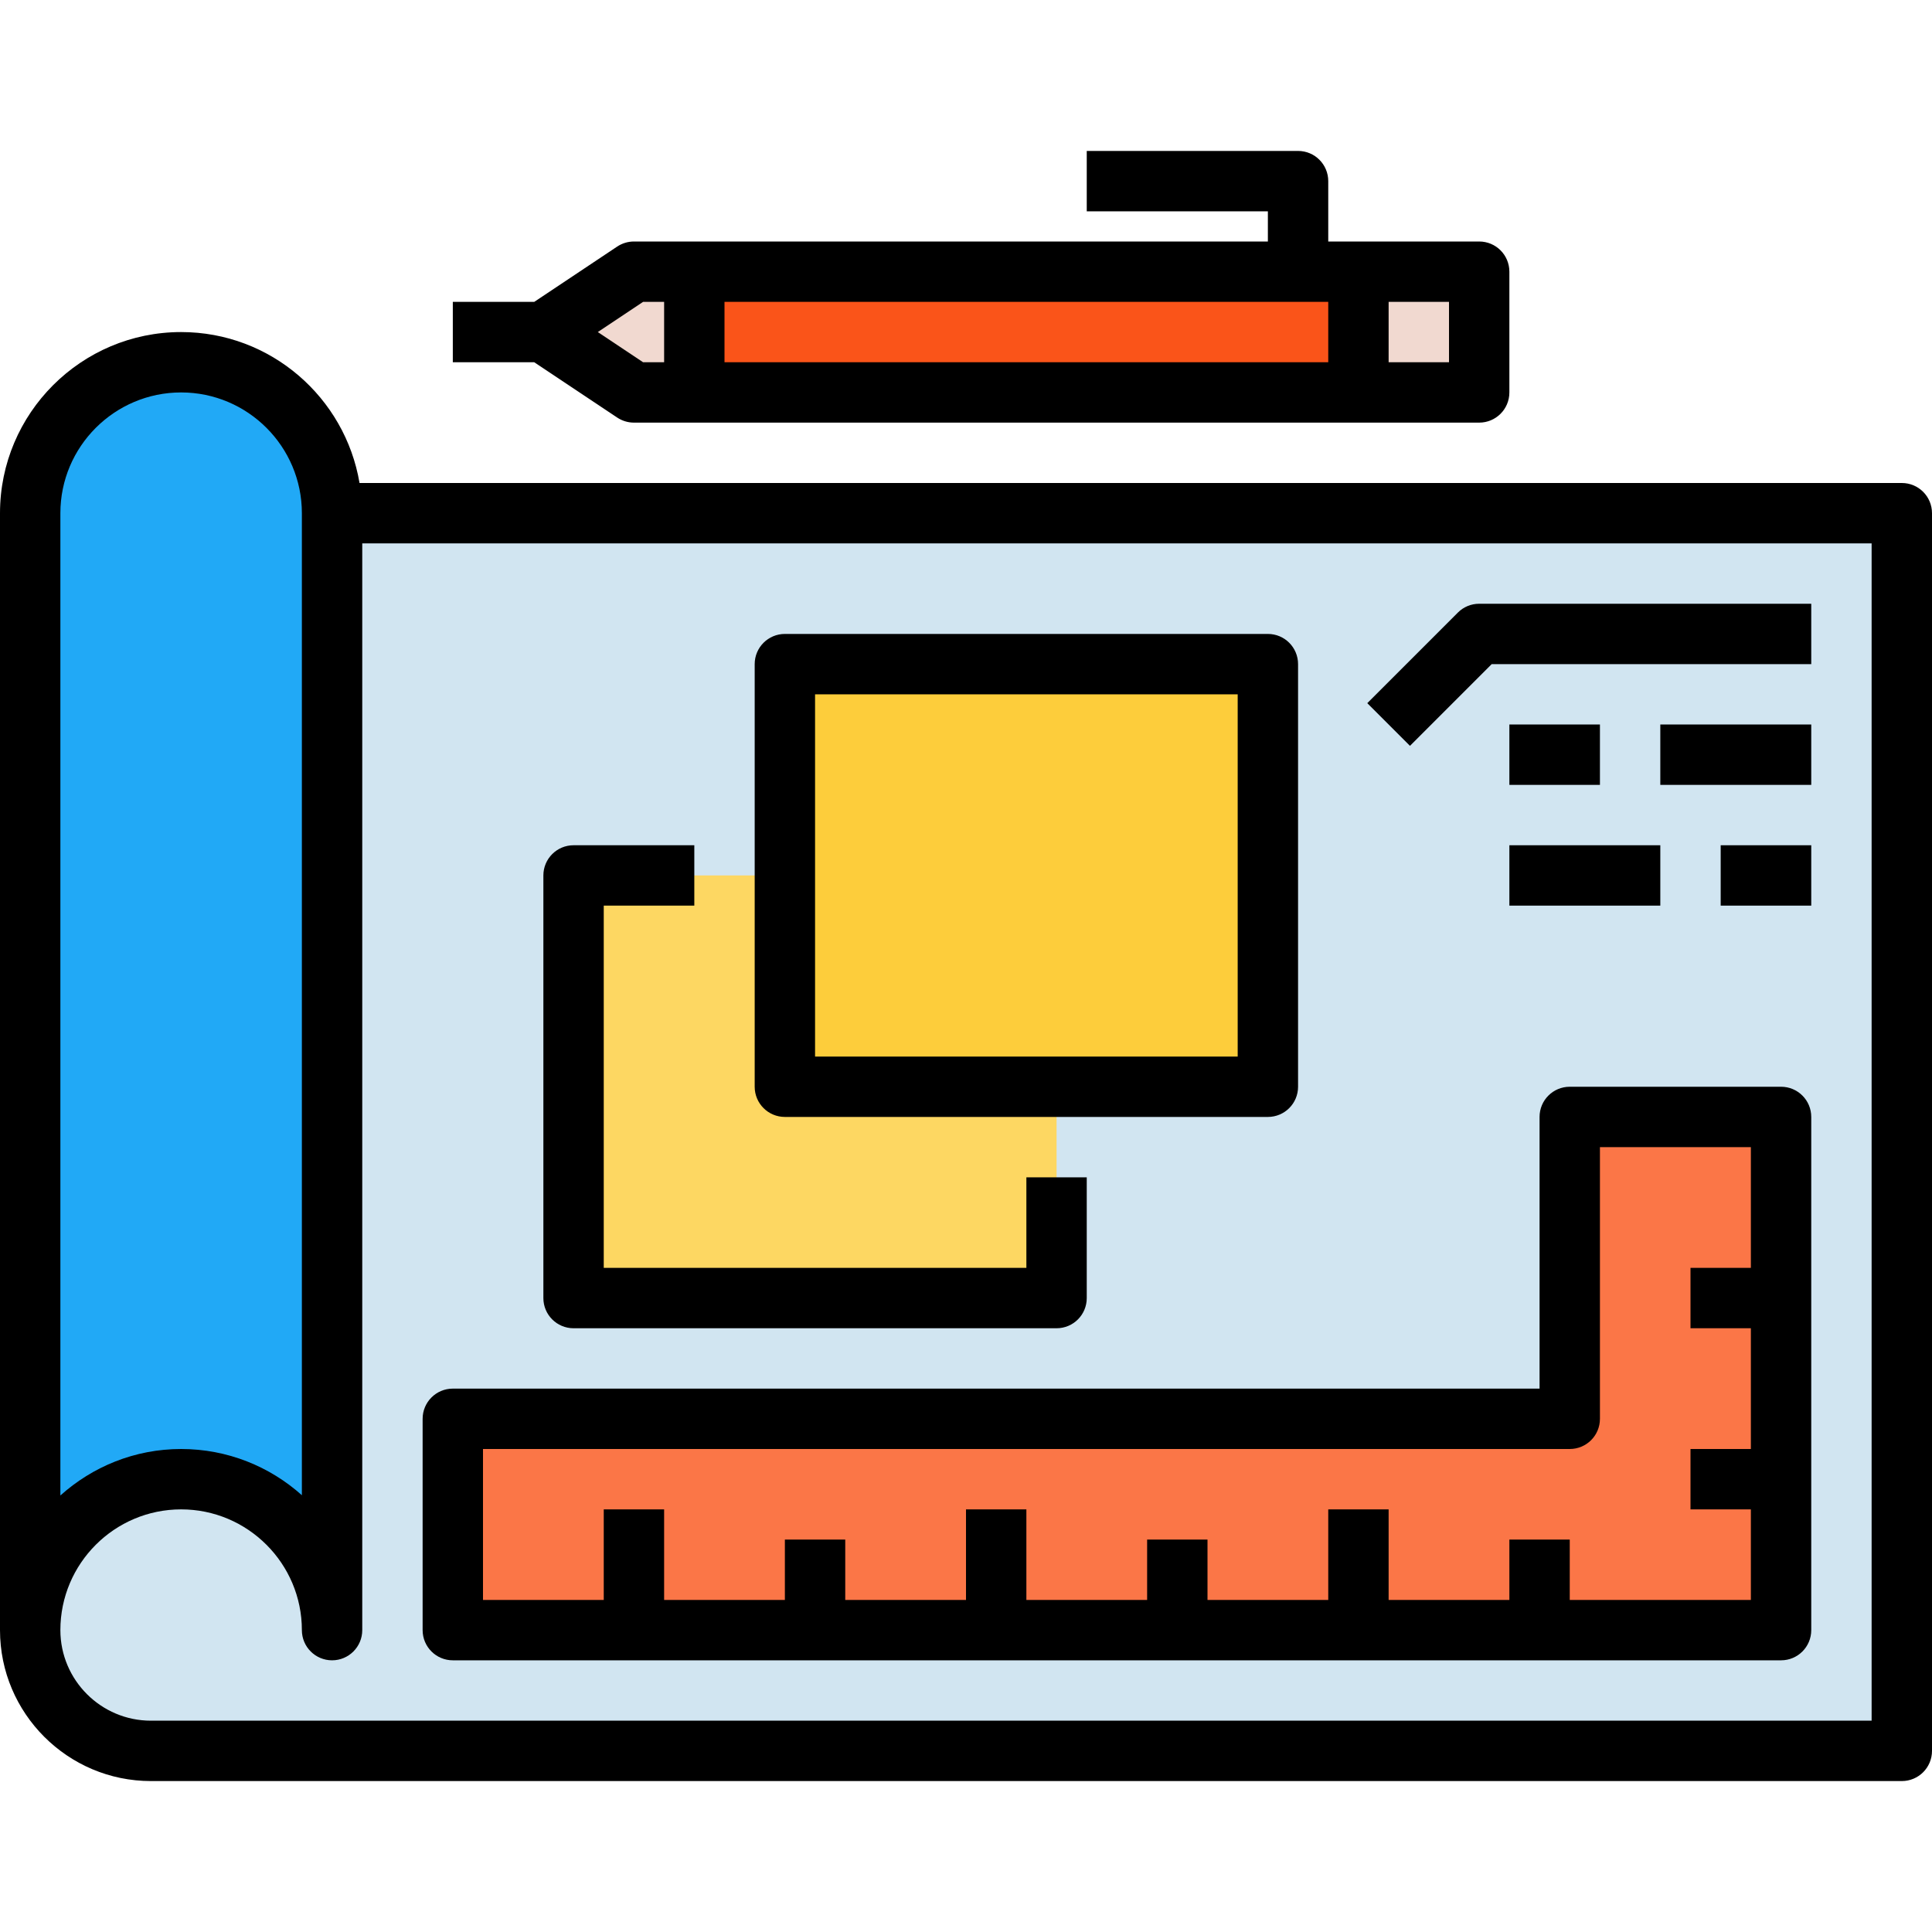 <?xml version="1.0" encoding="iso-8859-1"?>
<!-- Generator: Adobe Illustrator 19.0.0, SVG Export Plug-In . SVG Version: 6.00 Build 0)  -->
<svg version="1.1" id="Capa_1" xmlns="http://www.w3.org/2000/svg" xmlns:xlink="http://www.w3.org/1999/xlink" x="0px" y="0px"
	 viewBox="0 0 512 512" style="enable-background:new 0 0 512 512;" xml:space="preserve">
<path style="fill:#D1E5F1;" d="M8,136v296c0,17.672,14.328,32,32,32h464V136H88"/>
<path style="fill:#21A9F6;" d="M8,136c0-22.088,17.912-40,40-40s40,17.912,40,40v296c0-22.088-17.912-40-40-40S8,409.912,8,432"/>
<polygon style="fill:#FB7647;" points="120,432 120,376 416,376 416,296 472,296 472,432 "/>
<rect x="184" y="72" style="fill:#FA5419;" width="176" height="32"/>
<g>
	<rect x="360" y="72" style="fill:#F1D9D0;" width="32" height="32"/>
	<polygon style="fill:#F1D9D0;" points="184,72 168,72 144,88 168,104 184,104 	"/>
</g>
<rect x="152" y="232" style="fill:#FDD762;" width="128" height="112"/>
<rect x="208" y="176" style="fill:#FDCD3B;" width="128" height="112"/>
<path d="M504,128H95.28C91.456,105.336,71.744,88,48,88c-26.472,0-48,21.528-48,48v296c0,22.056,17.944,40,40,40h464
	c4.424,0,8-3.576,8-8V136C512,131.576,508.424,128,504,128z M48,104c17.648,0,32,14.352,32,32v260.248
	C71.504,388.64,60.28,384,48,384c-12.304,0-23.496,4.688-32,12.32V136C16,118.352,30.352,104,48,104z M496,456H40
	c-13.232,0-24-10.768-24-24c0-17.648,14.352-32,32-32s32,14.352,32,32c0,4.424,3.584,8,8,8s8-3.576,8-8V144h400V456z"/>
<path d="M120,440h352c4.424,0,8-3.576,8-8V296c0-4.424-3.576-8-8-8h-56c-4.424,0-8,3.576-8,8v72H120c-4.416,0-8,3.576-8,8v56
	C112,436.424,115.584,440,120,440z M128,384h288c4.424,0,8-3.576,8-8v-72h40v32h-16v16h16v32h-16v16h16v24h-48v-16h-16v16h-32v-24
	h-16v24h-32v-16h-16v16h-32v-24h-16v24h-32v-16h-16v16h-32v-24h-16v24h-32V384z"/>
<path d="M163.56,110.656c1.312,0.872,2.864,1.344,4.44,1.344h16h176h32c4.424,0,8-3.576,8-8V72c0-4.424-3.576-8-8-8h-32h-8V48
	c0-4.424-3.576-8-8-8h-56v16h48v8H184h-16c-1.576,0-3.128,0.472-4.44,1.344L141.576,80H120v16h21.576L163.56,110.656z M192,80h160
	v16H192V80z M384,96h-16V80h16V96z M170.424,80H176v16h-5.576l-12-8L170.424,80z"/>
<path d="M395.312,176H480v-16h-88c-2.128,0-4.16,0.84-5.656,2.344l-24,24l11.312,11.312L395.312,176z"/>
<rect x="400" y="192" width="24" height="16"/>
<rect x="440" y="192" width="40" height="16"/>
<rect x="456" y="224" width="24" height="16"/>
<rect x="400" y="224" width="40" height="16"/>
<path d="M152,352h128c4.424,0,8-3.576,8-8v-32h-16v24H160v-96h24v-16h-32c-4.416,0-8,3.576-8,8v112C144,348.424,147.584,352,152,352
	z"/>
<path d="M208,296h128c4.424,0,8-3.576,8-8V176c0-4.424-3.576-8-8-8H208c-4.416,0-8,3.576-8,8v112C200,292.424,203.584,296,208,296z
	 M216,184h112v96H216V184z"/>
<g>
</g>
<g>
</g>
<g>
</g>
<g>
</g>
<g>
</g>
<g>
</g>
<g>
</g>
<g>
</g>
<g>
</g>
<g>
</g>
<g>
</g>
<g>
</g>
<g>
</g>
<g>
</g>
<g>
</g>
</svg>
